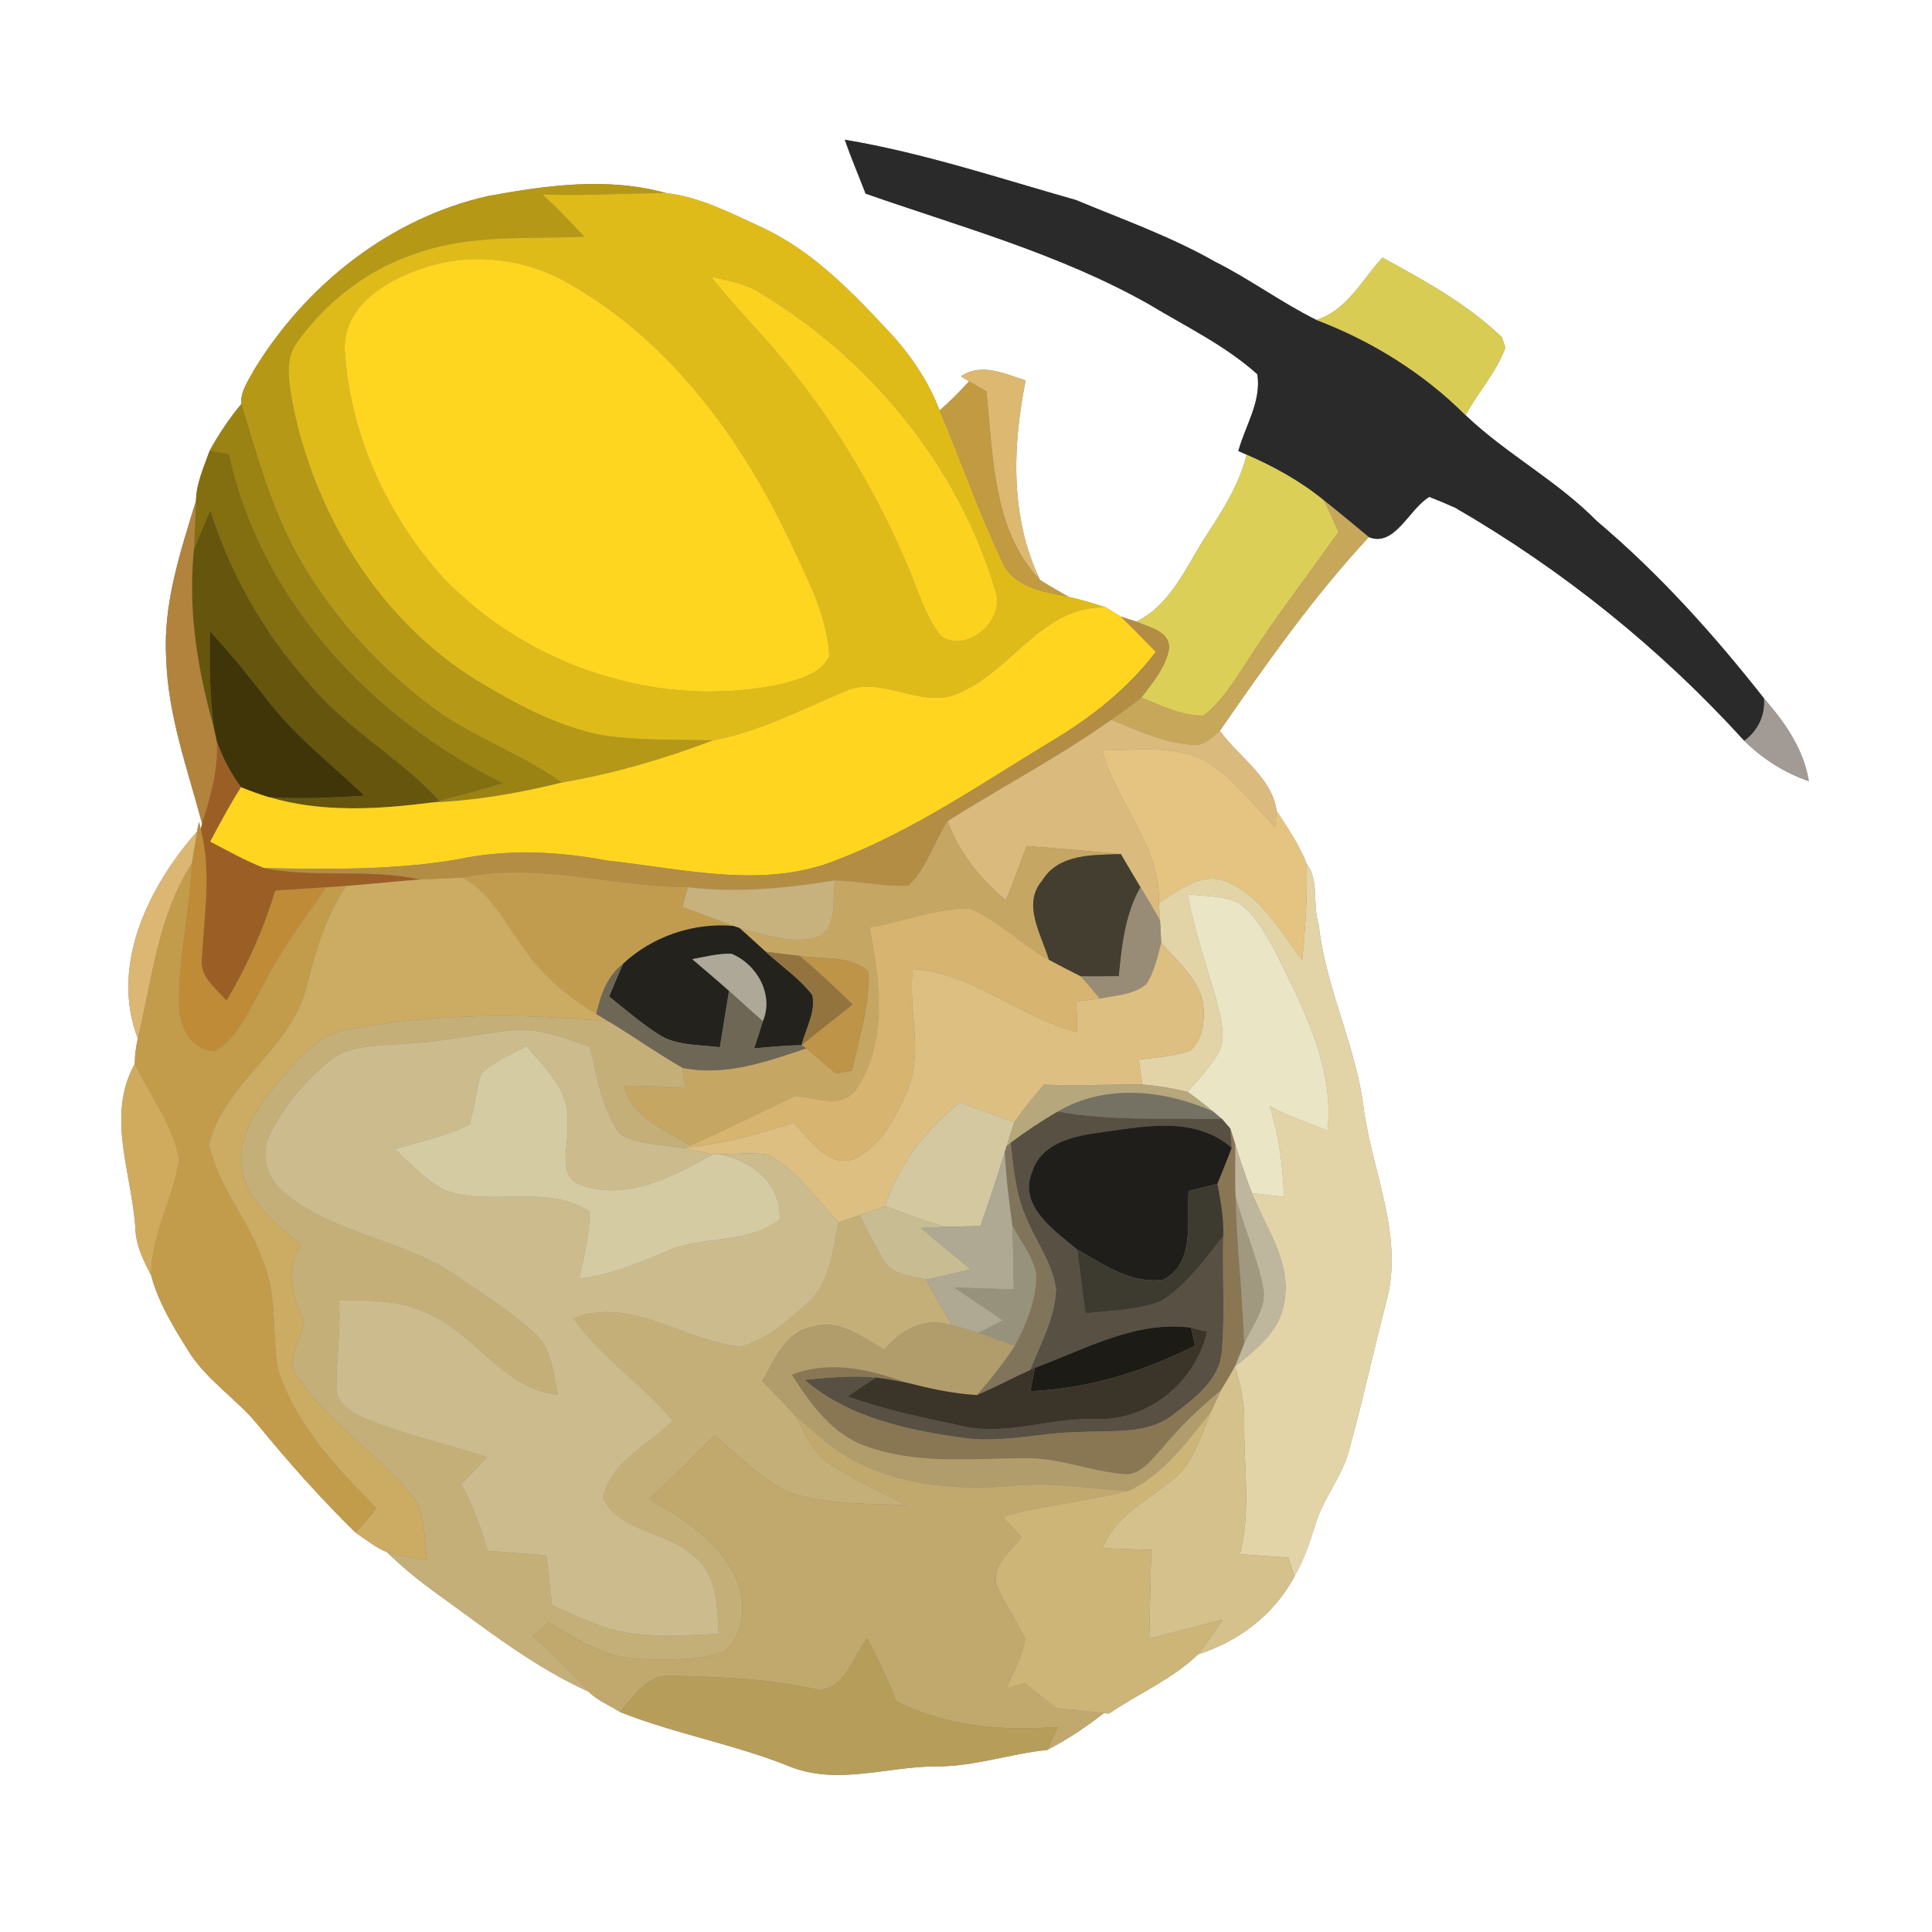 <?xml version="1.0" encoding="UTF-8" ?>
<!DOCTYPE svg PUBLIC "-//W3C//DTD SVG 1.1//EN" "http://www.w3.org/Graphics/SVG/1.1/DTD/svg11.dtd">
<svg width="250pt" height="250pt" viewBox="0 0 250 250" version="1.1" xmlns="http://www.w3.org/2000/svg">
<rect x="0" y="0" width="250" height="250" fill="#808080" stroke="none"/>
<g id="#ffffffff">
<path fill="#ffffff" opacity="1.00" d=" M 0.00 0.00 L 250.00 0.00 L 250.00 250.00 L 0.00 250.00 L 0.00 0.00 M 109.31 18.08 C 110.14 20.44 111.11 22.73 112.01 25.06 C 124.39 29.38 137.19 32.88 148.67 39.37 C 153.42 42.24 158.56 44.70 162.70 48.43 C 163.25 51.95 161.14 55.08 160.24 58.36 L 161.31 58.84 C 160.38 62.61 158.31 65.90 156.21 69.11 C 153.54 73.16 151.64 78.16 147.04 80.44 C 146.54 80.28 145.54 79.95 145.03 79.79 C 144.55 79.49 143.58 78.90 143.10 78.60 C 141.51 78.09 139.91 77.59 138.29 77.24 C 137.05 76.51 135.78 75.83 134.58 75.05 C 130.70 66.98 130.99 57.80 132.72 49.22 C 129.99 48.38 127.02 46.88 124.34 48.70 L 125.40 49.34 C 124.20 50.66 122.95 51.94 121.59 53.10 C 120.12 49.31 117.82 45.89 115.05 42.93 C 110.20 37.72 105.11 32.43 98.54 29.40 C 94.58 27.59 90.61 25.49 86.22 24.99 C 78.61 22.87 70.74 23.98 63.12 25.37 C 50.44 28.24 39.54 36.89 32.85 47.90 C 32.14 49.26 31.08 50.65 31.23 52.27 C 29.67 54.15 28.31 56.18 27.13 58.32 C 26.39 60.42 25.41 62.51 25.36 64.79 C 23.37 71.36 21.09 78.08 21.50 85.04 C 21.69 92.46 24.26 99.48 26.15 106.57 L 25.98 107.34 L 25.75 106.33 L 25.49 107.61 C 19.23 114.71 14.19 124.93 17.84 134.40 C 17.58 135.47 17.45 136.55 17.44 137.65 C 13.67 144.45 17.11 151.90 17.52 159.01 C 17.60 161.20 18.59 163.17 19.57 165.07 C 20.50 168.55 22.41 171.65 24.30 174.69 C 26.65 178.57 30.64 181.00 33.47 184.49 C 37.41 189.31 41.57 193.97 46.02 198.33 C 47.35 199.22 48.61 200.25 50.10 200.87 C 52.14 202.87 54.37 204.67 56.69 206.33 C 62.96 210.85 69.09 215.71 76.19 218.91 C 77.32 220.08 78.89 220.66 80.24 221.54 C 87.45 224.39 95.12 225.72 102.31 228.63 C 108.40 231.01 114.81 228.60 121.04 228.57 C 125.97 228.63 130.65 226.94 135.51 226.44 C 138.11 225.10 140.55 223.47 142.85 221.67 L 143.48 221.75 C 147.30 219.15 151.69 217.30 155.04 214.06 C 160.34 212.37 164.86 208.94 167.50 203.99 C 168.72 201.85 169.52 199.51 170.24 197.16 C 171.26 193.79 173.70 191.05 174.58 187.62 C 176.34 181.27 177.73 174.82 179.39 168.44 C 181.68 160.09 177.68 151.93 176.50 143.75 C 175.56 135.45 171.52 127.93 170.64 119.63 C 169.79 117.04 170.76 113.98 169.07 111.74 C 168.11 109.29 166.61 107.12 165.19 104.92 C 164.58 100.56 160.28 97.97 157.85 94.56 C 163.85 85.90 169.94 77.23 177.12 69.50 C 180.49 70.87 182.35 65.80 184.96 64.30 C 186.09 64.74 187.20 65.20 188.30 65.70 C 202.22 73.75 214.89 83.95 225.71 95.86 C 228.08 98.19 230.91 100.01 234.06 101.08 C 233.40 96.94 230.96 93.47 228.27 90.38 C 221.75 82.09 214.67 74.21 206.60 67.40 C 201.48 62.19 194.92 58.76 189.65 53.73 C 191.23 50.74 193.65 48.19 194.79 44.98 C 194.69 44.65 194.47 43.99 194.36 43.66 C 189.89 39.33 184.32 36.30 178.88 33.33 C 176.24 36.21 174.30 40.15 170.34 41.40 C 165.82 39.16 161.75 36.13 157.23 33.87 C 151.51 30.61 145.28 28.40 139.22 25.88 C 129.31 23.07 119.50 19.79 109.31 18.08 Z" />
</g>
<g id="#2a2a2aff">
<path fill="#2a2a2a" opacity="1.00" d=" M 109.31 18.08 C 119.50 19.79 129.31 23.07 139.22 25.88 C 145.28 28.40 151.51 30.61 157.23 33.87 C 161.75 36.13 165.82 39.16 170.34 41.40 C 177.54 44.14 184.19 48.27 189.65 53.73 C 194.92 58.76 201.48 62.19 206.60 67.40 C 214.67 74.21 221.75 82.09 228.27 90.38 C 228.45 92.56 227.47 94.59 225.71 95.86 C 214.89 83.95 202.22 73.75 188.30 65.70 C 187.20 65.20 186.09 64.74 184.96 64.30 C 182.35 65.80 180.49 70.87 177.12 69.50 C 175.18 67.91 173.26 66.28 171.29 64.73 C 168.28 62.27 164.86 60.38 161.31 58.84 L 160.24 58.36 C 161.14 55.08 163.25 51.95 162.70 48.43 C 158.56 44.70 153.42 42.24 148.67 39.37 C 137.19 32.88 124.39 29.38 112.01 25.06 C 111.11 22.73 110.14 20.44 109.31 18.08 Z" />
</g>
<g id="#b59816ff">
<path fill="#b59816" opacity="1.00" d=" M 63.12 25.37 C 70.74 23.98 78.61 22.87 86.22 24.99 C 80.89 25.01 75.56 25.36 70.22 25.17 C 72.09 26.91 73.87 28.75 75.61 30.62 C 68.40 30.97 60.95 30.29 54.02 32.74 C 47.71 34.75 42.20 39.00 38.39 44.38 C 36.78 46.65 37.44 49.57 37.84 52.10 C 40.71 66.58 49.10 80.31 61.83 88.12 C 66.79 91.12 72.03 93.94 77.76 95.11 C 82.56 95.85 87.45 95.70 92.29 95.79 C 85.94 98.20 79.41 100.12 72.70 101.26 C 67.13 97.30 60.47 95.16 55.11 90.89 C 48.93 86.09 43.55 80.24 39.49 73.55 C 35.47 67.02 33.44 59.54 31.23 52.27 C 31.08 50.65 32.14 49.26 32.85 47.90 C 39.54 36.89 50.44 28.24 63.12 25.37 Z" />
</g>
<g id="#dfbb1aff">
<path fill="#dfbb1a" opacity="1.00" d=" M 70.22 25.17 C 75.56 25.36 80.89 25.01 86.22 24.99 C 90.61 25.49 94.58 27.59 98.54 29.40 C 105.11 32.43 110.20 37.72 115.05 42.93 C 117.82 45.89 120.12 49.31 121.59 53.10 C 124.34 59.54 126.62 66.19 129.61 72.52 C 131.01 76.05 135.04 76.57 138.29 77.24 C 139.91 77.59 141.51 78.09 143.10 78.60 C 135.00 78.33 131.12 86.52 124.44 89.50 C 119.61 92.13 114.35 87.29 109.41 89.41 C 103.79 91.77 98.34 94.66 92.29 95.79 C 87.45 95.70 82.56 95.85 77.76 95.11 C 72.03 93.94 66.79 91.12 61.83 88.12 C 49.10 80.31 40.71 66.58 37.84 52.10 C 37.44 49.57 36.78 46.65 38.39 44.38 C 42.20 39.00 47.71 34.75 54.02 32.74 C 60.95 30.29 68.40 30.97 75.61 30.62 C 73.87 28.75 72.09 26.91 70.22 25.17 M 56.34 34.21 C 50.88 35.64 43.86 39.32 44.66 45.99 C 45.47 56.62 50.18 66.81 57.29 74.71 C 68.38 86.32 85.53 91.94 101.30 88.48 C 103.54 87.88 106.19 87.17 107.33 84.92 C 107.04 79.55 104.39 74.72 102.18 69.94 C 95.92 56.77 86.83 44.32 74.02 36.92 C 68.77 33.73 62.30 32.69 56.34 34.21 M 91.99 35.80 C 95.37 40.13 99.38 43.92 102.72 48.29 C 108.66 55.71 113.46 64.01 117.24 72.73 C 118.68 75.95 119.53 79.53 121.77 82.33 C 125.28 84.65 130.29 80.05 128.76 76.28 C 123.86 59.93 112.25 46.03 97.59 37.44 C 95.83 36.58 93.88 36.24 91.99 35.80 Z" />
</g>
<g id="#fed51fff">
<path fill="#fed51f" opacity="1.00" d=" M 56.34 34.21 C 62.30 32.69 68.77 33.73 74.02 36.92 C 86.83 44.32 95.92 56.77 102.18 69.94 C 104.39 74.72 107.04 79.55 107.33 84.92 C 106.19 87.17 103.54 87.88 101.30 88.48 C 85.53 91.94 68.38 86.32 57.29 74.71 C 50.18 66.81 45.47 56.62 44.66 45.99 C 43.86 39.32 50.88 35.64 56.34 34.21 Z" />
</g>
<g id="#d8cc55ff">
<path fill="#d8cc55" opacity="1.00" d=" M 170.34 41.40 C 174.30 40.15 176.24 36.21 178.88 33.33 C 184.32 36.30 189.89 39.33 194.36 43.66 C 194.47 43.99 194.69 44.65 194.79 44.98 C 193.65 48.19 191.23 50.74 189.65 53.73 C 184.19 48.27 177.54 44.14 170.34 41.40 Z" />
</g>
<g id="#fbd21dff">
<path fill="#fbd21d" opacity="1.00" d=" M 91.99 35.80 C 93.88 36.24 95.83 36.58 97.59 37.44 C 112.25 46.03 123.86 59.93 128.76 76.28 C 130.29 80.05 125.28 84.65 121.77 82.33 C 119.53 79.53 118.68 75.95 117.24 72.73 C 113.46 64.01 108.66 55.71 102.72 48.29 C 99.38 43.92 95.37 40.13 91.99 35.80 Z" />
</g>
<g id="#ddb871ff">
<path fill="#ddb871" opacity="1.00" d=" M 124.34 48.70 C 127.02 46.88 129.99 48.38 132.72 49.22 C 130.99 57.80 130.70 66.98 134.58 75.05 C 128.45 68.64 128.51 58.95 127.64 50.65 C 127.08 50.32 125.96 49.66 125.40 49.34 L 124.34 48.70 Z" />
</g>
<g id="#c19a42ff">
<path fill="#c19a42" opacity="1.00" d=" M 121.59 53.10 C 122.95 51.94 124.20 50.66 125.40 49.34 C 125.96 49.66 127.08 50.32 127.64 50.65 C 128.51 58.95 128.45 68.64 134.58 75.05 C 135.78 75.83 137.05 76.51 138.29 77.24 C 135.04 76.57 131.01 76.05 129.61 72.52 C 126.62 66.19 124.34 59.54 121.59 53.10 Z" />
</g>
<g id="#9a8213ff">
<path fill="#9a8213" opacity="1.00" d=" M 27.13 58.32 C 28.31 56.18 29.67 54.15 31.23 52.27 C 33.44 59.54 35.47 67.02 39.49 73.55 C 43.55 80.24 48.93 86.09 55.11 90.89 C 60.47 95.16 67.13 97.30 72.70 101.26 C 67.20 102.62 61.61 103.59 55.95 103.84 L 56.86 103.63 C 59.62 102.93 62.34 102.12 65.07 101.35 C 48.08 92.94 33.70 77.68 29.64 58.79 C 29.02 58.67 27.76 58.43 27.13 58.32 Z" />
</g>
<g id="#836e10ff">
<path fill="#836e10" opacity="1.00" d=" M 27.13 58.32 C 27.76 58.43 29.02 58.67 29.64 58.79 C 33.70 77.68 48.08 92.94 65.07 101.35 C 62.34 102.12 59.62 102.93 56.86 103.63 C 51.66 97.95 44.66 94.24 39.79 88.21 C 34.07 81.81 29.80 74.24 27.22 66.06 C 26.49 67.74 25.75 69.42 25.10 71.14 C 25.20 69.02 25.25 66.90 25.36 64.79 C 25.41 62.51 26.39 60.42 27.13 58.32 Z" />
</g>
<g id="#dbcf58ff">
<path fill="#dbcf58" opacity="1.00" d=" M 161.31 58.84 C 164.86 60.38 168.28 62.27 171.29 64.73 C 171.97 66.07 172.58 67.45 173.20 68.83 C 169.18 74.57 164.84 80.09 161.10 86.02 C 159.52 88.37 158.02 90.89 155.72 92.60 C 152.87 92.65 150.26 91.28 147.67 90.27 C 149.15 88.37 150.81 86.40 151.27 83.96 C 151.44 81.66 148.65 81.18 147.04 80.44 C 151.64 78.16 153.54 73.16 156.21 69.11 C 158.31 65.90 160.38 62.61 161.31 58.84 Z" />
</g>
<g id="#b2833cff">
<path fill="#b2833c" opacity="1.00" d=" M 21.50 85.04 C 21.09 78.08 23.37 71.36 25.36 64.79 C 25.25 66.90 25.20 69.02 25.10 71.14 C 24.29 78.93 25.58 86.72 27.69 94.21 C 27.78 94.65 27.97 95.54 28.07 95.98 C 28.27 99.62 27.23 103.14 26.15 106.57 C 24.26 99.48 21.69 92.46 21.50 85.04 Z" />
</g>
<g id="#c7a759ff">
<path fill="#c7a759" opacity="1.00" d=" M 171.29 64.73 C 173.26 66.28 175.18 67.91 177.12 69.50 C 169.94 77.23 163.85 85.90 157.85 94.56 C 156.88 95.37 155.89 96.51 154.50 96.39 C 150.72 96.19 147.24 94.54 143.80 93.14 C 145.11 92.21 146.42 91.28 147.67 90.27 C 150.26 91.28 152.87 92.65 155.72 92.60 C 158.02 90.89 159.52 88.37 161.10 86.02 C 164.84 80.09 169.18 74.57 173.20 68.83 C 172.58 67.45 171.97 66.07 171.29 64.73 Z" />
</g>
<g id="#66550cff">
<path fill="#66550c" opacity="1.00" d=" M 25.10 71.14 C 25.75 69.42 26.49 67.74 27.22 66.06 C 29.80 74.24 34.07 81.81 39.79 88.21 C 44.66 94.24 51.66 97.95 56.86 103.63 L 55.95 103.84 C 48.95 104.73 41.68 105.19 34.82 103.15 C 38.93 103.43 43.05 103.20 47.15 102.96 C 43.04 99.02 38.48 95.53 34.95 91.03 C 32.45 87.85 29.95 84.65 27.17 81.70 C 27.10 85.87 27.12 90.06 27.69 94.21 C 25.58 86.72 24.29 78.93 25.10 71.14 Z" />
</g>
<g id="#ffd520ff">
<path fill="#ffd520" opacity="1.00" d=" M 124.44 89.50 C 131.12 86.52 135.00 78.33 143.10 78.60 C 143.58 78.90 144.55 79.49 145.03 79.79 C 146.58 81.27 148.06 82.82 149.56 84.35 C 145.91 89.15 141.13 92.90 135.97 95.96 C 126.96 101.42 118.17 107.49 108.27 111.29 C 98.73 115.12 88.37 112.40 78.57 111.36 C 72.16 110.14 65.58 109.85 59.17 111.21 C 50.91 112.62 42.50 112.48 34.15 112.33 C 31.74 111.39 29.48 110.10 27.18 108.91 C 28.44 106.52 29.74 104.14 31.17 101.84 C 32.36 102.33 33.58 102.77 34.82 103.15 C 41.68 105.19 48.95 104.73 55.95 103.84 C 61.61 103.59 67.20 102.62 72.70 101.26 C 79.41 100.12 85.94 98.20 92.29 95.79 C 98.34 94.66 103.79 91.77 109.41 89.41 C 114.35 87.29 119.61 92.13 124.44 89.50 Z" />
</g>
<g id="#b38d44ff">
<path fill="#b38d44" opacity="1.00" d=" M 145.03 79.79 C 145.54 79.95 146.54 80.28 147.04 80.44 C 148.65 81.18 151.44 81.66 151.27 83.96 C 150.81 86.40 149.15 88.37 147.67 90.27 C 146.42 91.28 145.11 92.21 143.80 93.14 C 137.02 97.96 129.63 101.82 122.61 106.26 C 120.86 108.99 119.93 112.30 117.57 114.60 C 114.38 114.77 111.24 114.01 108.06 113.91 C 101.77 114.94 95.40 115.56 89.04 114.80 C 79.28 114.78 69.63 111.56 59.90 113.55 C 58.04 113.66 56.18 113.75 54.32 113.81 C 47.67 112.36 40.75 113.67 34.15 112.33 C 42.50 112.48 50.91 112.62 59.17 111.21 C 65.58 109.85 72.16 110.14 78.57 111.36 C 88.37 112.40 98.73 115.12 108.27 111.29 C 118.17 107.49 126.96 101.42 135.97 95.96 C 141.13 92.90 145.91 89.15 149.56 84.35 C 148.06 82.82 146.58 81.27 145.03 79.79 Z" />
</g>
<g id="#3f3508ff">
<path fill="#3f3508" opacity="1.00" d=" M 27.17 81.70 C 29.95 84.65 32.45 87.85 34.95 91.03 C 38.48 95.53 43.04 99.02 47.15 102.96 C 43.05 103.20 38.93 103.43 34.82 103.15 C 33.58 102.77 32.36 102.33 31.17 101.84 C 29.84 100.06 28.81 98.07 28.07 95.98 C 27.97 95.54 27.78 94.65 27.69 94.21 C 27.12 90.06 27.10 85.87 27.17 81.70 Z" />
</g>
<g id="#a29a94ff">
<path fill="#a29a94" opacity="1.00" d=" M 228.27 90.38 C 230.96 93.47 233.40 96.94 234.06 101.08 C 230.91 100.01 228.08 98.19 225.71 95.86 C 227.47 94.59 228.45 92.56 228.27 90.38 Z" />
</g>
<g id="#dbba7dff">
<path fill="#dbba7d" opacity="1.00" d=" M 122.61 106.26 C 129.63 101.82 137.02 97.96 143.80 93.14 C 147.24 94.54 150.72 96.19 154.50 96.39 C 155.89 96.51 156.88 95.37 157.85 94.56 C 160.28 97.97 164.58 100.56 165.19 104.92 C 165.15 105.45 165.07 106.50 165.03 107.03 C 162.03 104.03 159.47 100.45 155.73 98.32 C 151.65 96.40 146.98 97.08 142.62 97.11 C 144.51 103.93 150.19 109.44 149.96 116.84 C 150.00 117.40 150.07 118.54 150.11 119.11 C 149.30 117.66 148.44 116.23 147.58 114.81 C 146.72 113.39 145.88 111.96 145.04 110.52 C 140.98 110.13 136.91 109.76 132.83 109.48 C 131.97 111.83 131.10 114.18 130.17 116.50 C 126.86 113.74 124.11 110.34 122.61 106.26 Z" />
</g>
<g id="#9b5f26ff">
<path fill="#9b5f26" opacity="1.00" d=" M 28.07 95.98 C 28.81 98.07 29.84 100.06 31.17 101.84 C 29.74 104.14 28.44 106.52 27.18 108.91 C 29.48 110.10 31.74 111.39 34.15 112.33 C 40.75 113.67 47.67 112.36 54.32 113.81 C 51.14 114.06 47.97 114.40 44.80 114.64 C 44.15 114.68 42.86 114.78 42.21 114.82 C 40.01 114.97 37.82 115.10 35.62 115.24 C 34.13 120.24 31.98 125.02 29.31 129.50 C 27.95 127.90 25.76 126.39 26.11 124.01 C 26.41 118.45 27.38 112.84 25.98 107.34 L 26.15 106.57 C 27.23 103.14 28.27 99.62 28.07 95.98 Z" />
</g>
<g id="#e5c482ff">
<path fill="#e5c482" opacity="1.00" d=" M 142.62 97.11 C 146.98 97.08 151.65 96.40 155.73 98.32 C 159.47 100.45 162.03 104.03 165.03 107.03 C 165.07 106.50 165.15 105.45 165.19 104.92 C 166.61 107.12 168.11 109.29 169.07 111.74 C 169.18 115.91 168.94 120.07 168.51 124.21 C 165.64 120.54 163.23 115.94 158.71 114.09 C 155.48 112.74 152.56 115.26 149.96 116.84 C 150.19 109.44 144.51 103.93 142.62 97.11 Z" />
</g>
<g id="#c6a663ff">
<path fill="#c6a663" opacity="1.00" d=" M 117.57 114.60 C 119.93 112.30 120.86 108.99 122.61 106.26 C 124.11 110.34 126.86 113.74 130.17 116.50 C 131.10 114.18 131.97 111.83 132.83 109.48 C 136.91 109.76 140.98 110.13 145.04 110.52 C 141.46 110.65 136.98 110.43 134.85 113.96 C 132.21 117.03 134.79 120.97 135.73 124.21 C 132.13 122.23 129.24 119.09 125.42 117.54 C 121.01 117.54 116.82 119.28 112.50 120.00 C 113.87 126.83 114.90 134.74 110.84 140.87 C 108.99 143.59 105.53 142.04 102.91 141.80 C 98.40 143.97 93.92 146.19 89.34 148.20 C 86.02 146.21 81.77 144.64 80.68 140.48 C 83.35 140.52 86.03 140.61 88.70 140.71 C 88.56 139.86 88.42 139.02 88.28 138.17 C 93.77 139.31 99.18 137.40 104.31 135.66 C 105.63 136.72 106.90 137.82 108.17 138.93 C 108.69 138.83 109.74 138.62 110.26 138.52 C 111.17 134.29 112.62 130.04 112.34 125.67 C 109.93 123.58 106.44 124.16 103.49 123.69 C 102.03 123.52 100.56 123.35 99.09 123.16 C 97.95 122.14 96.84 121.09 95.69 120.09 C 98.80 120.94 102.07 122.06 105.32 121.40 C 108.57 120.54 107.60 116.42 108.06 113.91 C 111.24 114.01 114.38 114.77 117.57 114.60 Z" />
</g>
<g id="#bf8b37ff">
<path fill="#bf8b37" opacity="1.00" d=" M 25.75 106.33 L 25.98 107.34 C 27.38 112.84 26.41 118.45 26.11 124.01 C 25.76 126.39 27.95 127.90 29.31 129.50 C 31.98 125.02 34.13 120.24 35.62 115.24 C 37.82 115.10 40.01 114.97 42.21 114.82 C 39.25 119.05 36.20 123.24 33.85 127.84 C 32.19 130.77 30.82 134.15 27.87 136.03 C 24.66 135.96 23.10 132.73 23.17 129.89 C 23.07 123.80 24.58 117.83 24.82 111.75 C 25.05 110.37 25.27 108.99 25.49 107.61 L 25.75 106.33 Z" />
</g>
<g id="#dcb774ff">
<path fill="#dcb774" opacity="1.00" d=" M 17.84 134.40 C 14.19 124.93 19.23 114.71 25.49 107.61 C 25.27 108.99 25.05 110.37 24.82 111.75 C 20.43 118.57 19.69 126.70 17.84 134.40 Z" />
</g>
<g id="#443e30ff">
<path fill="#443e30" opacity="1.00" d=" M 134.85 113.96 C 136.98 110.43 141.46 110.65 145.04 110.52 C 145.88 111.96 146.72 113.39 147.58 114.81 C 145.59 118.33 145.16 122.38 144.79 126.32 C 143.13 126.35 141.48 126.37 139.83 126.34 C 138.46 125.64 137.08 124.95 135.73 124.21 C 134.79 120.97 132.21 117.03 134.85 113.96 Z" />
</g>
<g id="#c29c4aff">
<path fill="#c29c4a" opacity="1.00" d=" M 17.84 134.40 C 19.69 126.70 20.43 118.57 24.82 111.75 C 24.58 117.83 23.07 123.80 23.17 129.89 C 23.10 132.73 24.66 135.96 27.87 136.03 C 30.82 134.15 32.19 130.77 33.85 127.84 C 36.20 123.24 39.25 119.05 42.21 114.82 C 42.86 114.78 44.15 114.68 44.80 114.64 C 42.09 118.65 40.76 123.31 39.60 127.95 C 37.50 135.85 29.04 140.12 27.07 148.02 C 28.14 153.51 32.19 157.84 33.98 163.09 C 35.98 167.59 35.10 172.61 36.01 177.32 C 38.31 184.42 43.58 189.96 48.71 195.16 C 47.93 196.31 46.94 197.29 46.02 198.33 C 41.57 193.97 37.41 189.31 33.47 184.49 C 30.64 181.00 26.65 178.57 24.30 174.69 C 22.41 171.65 20.50 168.55 19.57 165.07 C 19.48 159.76 22.48 155.12 23.17 149.98 C 22.35 145.45 19.35 141.75 17.44 137.65 C 17.45 136.55 17.58 135.47 17.84 134.40 Z" />
</g>
<g id="#c29c4eff">
<path fill="#c29c4e" opacity="1.00" d=" M 59.90 113.55 C 69.63 111.56 79.28 114.78 89.04 114.80 C 88.79 115.65 88.55 116.50 88.30 117.35 C 90.51 118.17 92.72 119.00 94.92 119.82 C 89.75 119.36 84.44 121.16 80.64 124.70 C 78.57 126.28 77.71 128.76 77.16 131.21 C 73.81 129.19 70.73 126.67 68.38 123.52 C 65.69 120.09 63.86 115.79 59.90 113.55 Z" />
</g>
<g id="#e2d4a7ff">
<path fill="#e2d4a7" opacity="1.00" d=" M 169.07 111.74 C 170.76 113.98 169.79 117.04 170.64 119.63 C 171.52 127.93 175.56 135.45 176.50 143.75 C 177.68 151.93 181.68 160.09 179.39 168.44 C 177.73 174.82 176.34 181.27 174.58 187.62 C 173.70 191.05 171.26 193.79 170.24 197.16 C 169.52 199.51 168.72 201.85 167.50 203.99 C 167.31 203.38 166.93 202.16 166.74 201.56 C 164.64 201.41 162.54 201.25 160.45 201.11 C 161.92 195.46 160.90 189.65 161.01 183.91 C 161.04 181.49 160.50 179.11 159.80 176.82 C 162.45 174.68 165.47 172.38 166.11 168.82 C 167.30 163.58 163.83 159.00 162.00 154.38 C 163.38 154.55 164.75 154.72 166.13 154.89 C 166.03 150.90 165.51 146.93 164.30 143.12 C 166.67 144.45 169.26 145.30 171.78 146.29 C 172.68 137.89 168.55 130.31 164.98 123.04 C 163.72 120.75 162.43 118.30 160.21 116.80 C 158.16 115.89 155.84 115.98 153.66 115.70 C 154.57 120.47 156.14 125.06 157.48 129.71 C 157.93 131.77 158.72 134.07 157.74 136.10 C 156.68 138.04 155.10 139.62 153.68 141.29 C 151.75 140.82 149.78 140.50 147.81 140.33 C 147.66 139.26 147.51 138.19 147.36 137.12 C 149.59 136.83 151.87 136.68 154.01 135.95 C 155.82 134.37 155.97 131.59 155.60 129.37 C 154.75 126.38 152.26 124.28 150.26 122.02 C 150.23 121.29 150.15 119.84 150.11 119.11 C 150.07 118.54 150.00 117.40 149.96 116.84 C 152.56 115.26 155.48 112.74 158.71 114.09 C 163.23 115.94 165.64 120.54 168.51 124.21 C 168.94 120.07 169.18 115.91 169.07 111.74 Z" />
</g>
<g id="#ccab63ff">
<path fill="#ccab63" opacity="1.00" d=" M 44.80 114.64 C 47.97 114.40 51.14 114.06 54.32 113.81 C 56.18 113.75 58.04 113.66 59.90 113.55 C 63.86 115.79 65.69 120.09 68.38 123.52 C 70.73 126.67 73.81 129.19 77.16 131.21 C 77.57 131.46 78.37 131.95 78.77 132.19 C 67.28 131.07 55.63 131.10 44.27 133.40 C 40.70 134.31 38.33 137.39 36.00 140.02 C 33.55 143.11 30.81 146.70 31.26 150.87 C 31.86 155.38 35.70 158.31 38.92 161.07 C 36.92 164.27 37.85 167.84 39.38 171.01 C 38.92 173.38 36.86 176.12 38.61 178.37 C 42.62 183.97 48.44 187.90 52.95 193.04 C 55.16 195.44 54.85 198.92 55.25 201.92 C 53.52 201.60 51.80 201.28 50.10 200.87 C 48.61 200.25 47.35 199.22 46.02 198.33 C 46.94 197.29 47.93 196.31 48.71 195.16 C 43.58 189.96 38.31 184.42 36.01 177.32 C 35.10 172.61 35.98 167.59 33.98 163.09 C 32.19 157.84 28.14 153.51 27.07 148.02 C 29.04 140.12 37.50 135.85 39.60 127.95 C 40.76 123.31 42.09 118.65 44.80 114.64 Z" />
</g>
<g id="#c7b17dff">
<path fill="#c7b17d" opacity="1.00" d=" M 89.04 114.80 C 95.40 115.56 101.77 114.94 108.06 113.91 C 107.60 116.42 108.57 120.54 105.32 121.40 C 102.07 122.06 98.80 120.94 95.69 120.09 L 94.92 119.82 C 92.72 119.00 90.51 118.17 88.30 117.35 C 88.55 116.50 88.79 115.65 89.04 114.80 Z" />
</g>
<g id="#998c76ff">
<path fill="#998c76" opacity="1.00" d=" M 147.58 114.81 C 148.44 116.23 149.30 117.66 150.11 119.11 C 150.15 119.84 150.23 121.29 150.26 122.02 C 149.78 123.84 149.37 125.74 148.35 127.35 C 146.68 128.74 144.35 128.81 142.30 129.22 C 141.49 128.24 140.69 127.27 139.83 126.34 C 141.48 126.37 143.13 126.35 144.79 126.32 C 145.16 122.38 145.59 118.33 147.58 114.81 Z" />
</g>
<g id="#eae5c4ff">
<path fill="#eae5c4" opacity="1.00" d=" M 153.66 115.70 C 155.84 115.98 158.16 115.89 160.21 116.80 C 162.43 118.30 163.72 120.75 164.98 123.04 C 168.55 130.31 172.68 137.89 171.78 146.29 C 169.26 145.30 166.67 144.45 164.30 143.12 C 165.51 146.93 166.03 150.90 166.13 154.89 C 164.75 154.72 163.38 154.55 162.00 154.38 C 161.19 152.31 160.50 150.20 159.84 148.08 C 159.69 147.57 159.37 146.56 159.21 146.05 C 158.95 145.74 158.41 145.12 158.14 144.81 C 157.85 144.56 157.27 144.07 156.97 143.83 C 155.90 142.95 154.81 142.09 153.68 141.29 C 155.10 139.62 156.68 138.04 157.74 136.10 C 158.72 134.07 157.93 131.77 157.48 129.71 C 156.14 125.06 154.57 120.47 153.66 115.70 Z" />
</g>
<g id="#d7b46fff">
<path fill="#d7b46f" opacity="1.00" d=" M 112.50 120.00 C 116.82 119.28 121.01 117.54 125.42 117.54 C 129.24 119.09 132.13 122.23 135.73 124.21 C 137.08 124.95 138.46 125.64 139.83 126.34 C 140.69 127.27 141.49 128.24 142.30 129.22 C 141.28 129.36 140.26 129.48 139.23 129.60 C 139.35 130.92 139.39 132.25 139.37 133.58 C 131.97 131.62 125.94 125.92 118.12 125.40 C 117.47 130.71 119.60 136.26 117.31 141.36 C 115.87 144.65 114.02 148.24 110.68 149.92 C 107.06 151.29 104.85 147.38 102.64 145.27 C 98.04 146.89 93.28 148.01 88.43 148.59 L 89.34 148.20 C 93.92 146.19 98.40 143.97 102.91 141.80 C 105.53 142.04 108.99 143.59 110.84 140.87 C 114.90 134.74 113.87 126.83 112.50 120.00 Z" />
</g>
<g id="#24221cff">
<path fill="#24221c" opacity="1.00" d=" M 80.64 124.70 C 84.44 121.16 89.75 119.36 94.92 119.82 L 95.69 120.09 C 96.84 121.09 97.95 122.14 99.09 123.16 C 101.10 125.02 103.43 126.57 105.11 128.75 C 105.61 130.94 104.23 133.12 103.74 135.24 C 101.68 135.28 99.63 135.47 97.58 135.66 C 97.97 134.49 98.36 133.32 98.71 132.14 C 100.17 128.71 97.92 124.74 94.64 123.42 C 92.93 123.37 91.26 123.81 89.59 124.12 C 91.17 125.48 92.78 126.82 94.34 128.22 C 93.94 130.65 93.54 133.08 93.15 135.52 C 90.47 135.15 87.53 135.37 85.18 133.82 C 82.93 132.38 80.90 130.61 78.82 128.95 C 79.41 127.53 80.00 126.10 80.64 124.70 Z" />
</g>
<g id="#ddbf82ff">
<path fill="#ddbf82" opacity="1.00" d=" M 150.26 122.02 C 152.26 124.28 154.75 126.38 155.60 129.37 C 155.97 131.59 155.82 134.37 154.01 135.95 C 151.87 136.68 149.59 136.83 147.36 137.12 C 147.51 138.19 147.66 139.26 147.81 140.33 C 143.57 140.32 139.32 140.52 135.08 140.35 C 133.75 141.94 132.41 143.53 131.23 145.24 C 128.89 144.38 126.55 143.52 124.22 142.65 C 119.83 146.18 116.26 150.67 114.54 156.10 C 113.46 156.47 112.37 156.84 111.29 157.22 C 110.59 157.46 109.21 157.94 108.51 158.17 C 105.61 155.19 103.21 151.53 99.51 149.46 C 97.39 149.03 95.20 149.35 93.06 149.37 L 92.24 149.37 C 90.97 149.14 89.70 148.84 88.43 148.59 C 93.28 148.01 98.04 146.89 102.64 145.27 C 104.85 147.38 107.06 151.29 110.68 149.92 C 114.02 148.24 115.87 144.65 117.31 141.36 C 119.60 136.26 117.47 130.71 118.12 125.40 C 125.94 125.92 131.97 131.62 139.37 133.58 C 139.39 132.25 139.35 130.92 139.23 129.60 C 140.26 129.48 141.28 129.36 142.30 129.22 C 144.35 128.81 146.68 128.74 148.35 127.35 C 149.37 125.74 149.78 123.84 150.26 122.02 Z" />
</g>
<g id="#ada897ff">
<path fill="#ada897" opacity="1.00" d=" M 89.59 124.12 C 91.26 123.81 92.93 123.37 94.64 123.42 C 97.92 124.74 100.17 128.71 98.71 132.14 C 97.23 130.86 95.79 129.53 94.34 128.22 C 92.78 126.82 91.17 125.48 89.59 124.12 Z" />
</g>
<g id="#93743fff">
<path fill="#93743f" opacity="1.00" d=" M 99.09 123.16 C 100.56 123.35 102.03 123.52 103.49 123.69 C 105.88 125.68 108.12 127.83 110.36 129.98 C 108.15 131.73 105.93 133.46 103.74 135.24 C 104.23 133.12 105.61 130.94 105.11 128.75 C 103.43 126.57 101.10 125.02 99.09 123.16 Z" />
</g>
<g id="#bd9448ff">
<path fill="#bd9448" opacity="1.00" d=" M 103.49 123.69 C 106.44 124.16 109.93 123.58 112.34 125.67 C 112.62 130.04 111.17 134.29 110.26 138.52 C 109.74 138.62 108.69 138.83 108.17 138.93 C 106.90 137.82 105.63 136.72 104.31 135.66 L 103.74 135.24 C 105.93 133.46 108.15 131.73 110.36 129.98 C 108.12 127.83 105.88 125.68 103.49 123.69 Z" />
</g>
<g id="#6e6755ff">
<path fill="#6e6755" opacity="1.00" d=" M 77.16 131.21 C 77.71 128.76 78.57 126.28 80.64 124.70 C 80.00 126.10 79.41 127.53 78.82 128.95 C 80.90 130.61 82.93 132.38 85.18 133.82 C 87.53 135.37 90.47 135.15 93.15 135.52 C 93.54 133.08 93.94 130.65 94.34 128.22 C 95.79 129.53 97.23 130.86 98.71 132.14 C 98.36 133.32 97.97 134.49 97.58 135.66 C 99.63 135.47 101.68 135.28 103.74 135.24 L 104.31 135.66 C 99.18 137.40 93.77 139.31 88.28 138.17 C 85.03 136.31 81.98 134.13 78.77 132.19 C 78.37 131.95 77.57 131.46 77.16 131.21 Z" />
</g>
<g id="#c5af79ff">
<path fill="#c5af79" opacity="1.00" d=" M 44.27 133.40 C 55.63 131.10 67.28 131.07 78.77 132.19 C 81.98 134.13 85.03 136.31 88.28 138.17 C 88.42 139.02 88.56 139.86 88.70 140.71 C 86.03 140.61 83.35 140.52 80.68 140.48 C 81.77 144.64 86.02 146.21 89.34 148.20 L 88.43 148.59 C 85.70 148.04 82.63 148.21 80.20 146.73 C 77.82 143.45 77.31 139.26 76.30 135.43 C 73.01 134.29 69.62 132.93 66.06 133.34 C 61.36 133.86 56.73 134.92 51.99 135.07 C 48.75 135.39 45.06 135.12 42.46 137.43 C 39.36 140.07 36.58 143.23 34.87 146.96 C 33.63 149.46 34.59 152.54 36.71 154.25 C 42.92 159.58 51.58 160.23 58.33 164.62 C 62.11 167.13 65.99 169.58 69.33 172.68 C 71.50 174.67 71.56 177.82 72.20 180.49 C 64.93 179.71 61.49 172.38 55.09 169.85 C 51.59 168.19 47.64 168.25 43.86 168.30 C 44.12 172.08 43.51 175.85 43.52 179.62 C 43.51 181.73 45.66 182.83 47.32 183.59 C 52.42 185.68 57.83 186.85 63.06 188.57 C 61.94 189.72 60.82 190.87 59.70 192.03 C 61.15 194.76 62.30 197.66 63.06 200.66 C 65.60 200.87 68.14 201.06 70.69 201.25 C 70.94 203.40 71.19 205.56 71.44 207.72 C 74.72 209.15 77.99 210.83 81.58 211.34 C 85.37 211.87 89.20 211.57 93.00 211.43 C 92.78 207.88 92.85 203.66 89.68 201.30 C 86.28 198.11 80.26 198.29 78.03 193.92 C 78.90 189.11 83.96 187.05 87.04 183.82 C 83.12 179.08 77.76 175.67 74.20 170.58 C 81.67 167.67 88.54 173.58 95.81 174.24 C 99.24 173.36 102.02 170.85 104.59 168.52 C 107.48 165.89 107.71 161.75 108.51 158.17 C 109.21 157.94 110.59 157.46 111.29 157.22 C 112.17 159.22 113.24 161.12 114.32 163.02 C 115.41 164.99 117.85 165.10 119.80 165.56 C 120.91 167.53 122.02 169.51 123.15 171.48 C 119.68 170.36 116.64 172.04 114.43 174.64 C 111.59 173.04 108.52 170.55 105.05 171.72 C 101.53 172.35 100.21 176.00 98.63 178.73 C 100.04 180.15 101.44 181.58 102.80 183.05 C 104.18 185.28 105.10 188.01 107.43 189.48 C 110.54 191.49 113.95 192.97 117.19 194.76 C 112.31 194.55 107.31 194.71 102.60 193.26 C 98.62 191.68 95.70 188.39 92.45 185.73 C 89.71 188.53 86.91 191.28 84.02 193.95 C 88.28 196.50 92.91 199.24 95.09 203.94 C 96.64 206.99 96.48 211.27 93.83 213.65 C 90.35 214.95 86.50 214.75 82.85 214.67 C 78.44 214.62 74.67 212.12 71.02 209.95 C 70.31 210.53 69.60 211.11 68.89 211.70 C 71.51 213.91 73.90 216.36 76.19 218.91 C 69.09 215.71 62.96 210.85 56.69 206.33 C 54.37 204.67 52.14 202.87 50.10 200.87 C 51.80 201.28 53.52 201.60 55.25 201.92 C 54.85 198.92 55.16 195.44 52.95 193.04 C 48.44 187.90 42.62 183.97 38.61 178.37 C 36.86 176.12 38.92 173.38 39.38 171.01 C 37.85 167.84 36.92 164.27 38.92 161.07 C 35.70 158.31 31.86 155.38 31.26 150.87 C 30.81 146.70 33.55 143.11 36.00 140.02 C 38.33 137.39 40.70 134.31 44.27 133.40 Z" />
</g>
<g id="#ccbc8dff">
<path fill="#ccbc8d" opacity="1.00" d=" M 51.99 135.07 C 56.73 134.92 61.36 133.86 66.06 133.34 C 69.62 132.93 73.01 134.29 76.30 135.43 C 77.31 139.26 77.82 143.45 80.20 146.73 C 82.63 148.21 85.70 148.04 88.43 148.59 C 89.70 148.84 90.97 149.14 92.24 149.37 C 87.20 152.15 81.32 155.40 75.42 153.41 C 71.80 152.37 73.75 148.01 73.41 145.34 C 73.89 141.20 70.50 138.25 68.13 135.35 C 66.15 136.47 63.96 137.32 62.28 138.89 C 61.55 141.06 61.46 143.39 60.69 145.55 C 57.67 147.07 54.30 147.70 51.09 148.70 C 53.21 150.67 55.22 152.92 57.90 154.14 C 63.83 156.08 70.77 153.18 76.26 156.77 C 76.38 159.72 75.52 162.59 74.96 165.45 C 79.03 164.99 82.78 163.38 86.51 161.81 C 91.12 159.85 96.80 161.01 100.89 157.81 C 101.14 153.21 97.24 150.11 93.06 149.37 C 95.20 149.35 97.39 149.03 99.51 149.46 C 103.21 151.53 105.61 155.19 108.51 158.17 C 107.71 161.75 107.48 165.89 104.59 168.52 C 102.02 170.85 99.24 173.36 95.81 174.24 C 88.54 173.58 81.67 167.67 74.20 170.58 C 77.76 175.67 83.12 179.08 87.04 183.82 C 83.96 187.05 78.90 189.11 78.03 193.92 C 80.26 198.29 86.28 198.11 89.68 201.30 C 92.85 203.66 92.78 207.88 93.00 211.43 C 89.20 211.57 85.37 211.87 81.58 211.34 C 77.99 210.83 74.72 209.15 71.44 207.72 C 71.19 205.56 70.94 203.40 70.69 201.25 C 68.14 201.06 65.60 200.87 63.06 200.66 C 62.30 197.66 61.15 194.76 59.70 192.03 C 60.82 190.87 61.94 189.72 63.06 188.57 C 57.83 186.85 52.42 185.68 47.32 183.59 C 45.66 182.83 43.51 181.73 43.52 179.62 C 43.51 175.85 44.12 172.08 43.86 168.30 C 47.64 168.25 51.59 168.19 55.09 169.85 C 61.49 172.38 64.93 179.71 72.20 180.49 C 71.56 177.82 71.50 174.67 69.33 172.68 C 65.99 169.58 62.11 167.13 58.33 164.62 C 51.58 160.23 42.92 159.58 36.71 154.25 C 34.59 152.54 33.63 149.46 34.87 146.96 C 36.58 143.23 39.36 140.07 42.46 137.43 C 45.06 135.12 48.75 135.39 51.99 135.07 Z" />
</g>
<g id="#d5cba2ff">
<path fill="#d5cba2" opacity="1.00" d=" M 62.28 138.89 C 63.96 137.32 66.15 136.47 68.13 135.35 C 70.50 138.25 73.89 141.20 73.41 145.34 C 73.75 148.01 71.80 152.37 75.42 153.41 C 81.32 155.40 87.20 152.15 92.24 149.37 L 93.06 149.37 C 97.24 150.11 101.14 153.21 100.89 157.81 C 96.80 161.01 91.12 159.85 86.51 161.81 C 82.78 163.38 79.03 164.99 74.96 165.45 C 75.52 162.59 76.38 159.72 76.26 156.77 C 70.77 153.18 63.83 156.08 57.90 154.14 C 55.22 152.92 53.21 150.67 51.09 148.70 C 54.30 147.70 57.67 147.07 60.69 145.55 C 61.46 143.39 61.55 141.06 62.28 138.89 Z" />
</g>
<g id="#d1ab5dff">
<path fill="#d1ab5d" opacity="1.00" d=" M 17.52 159.01 C 17.11 151.90 13.67 144.45 17.44 137.65 C 19.35 141.75 22.35 145.45 23.17 149.98 C 22.48 155.12 19.48 159.76 19.57 165.07 C 18.59 163.17 17.60 161.20 17.52 159.01 Z" />
</g>
<g id="#b6a77cff">
<path fill="#b6a77c" opacity="1.00" d=" M 135.08 140.35 C 139.32 140.52 143.57 140.32 147.81 140.33 C 149.78 140.50 151.75 140.82 153.68 141.29 C 154.81 142.09 155.90 142.95 156.97 143.83 C 150.66 141.04 143.05 140.21 136.88 143.84 C 134.76 145.06 132.73 146.42 130.78 147.88 L 130.24 148.35 C 130.55 147.30 130.88 146.27 131.23 145.24 C 132.41 143.53 133.75 141.94 135.08 140.35 Z" />
</g>
<g id="#757264ff">
<path fill="#757264" opacity="1.00" d=" M 136.88 143.84 C 143.05 140.21 150.66 141.04 156.97 143.83 C 157.27 144.07 157.85 144.56 158.14 144.81 C 151.05 144.66 143.91 145.11 136.88 143.84 Z" />
</g>
<g id="#d4c8a1ff">
<path fill="#d4c8a1" opacity="1.00" d=" M 124.22 142.65 C 126.55 143.52 128.89 144.38 131.23 145.24 C 130.88 146.27 130.55 147.30 130.24 148.35 L 130.01 149.10 C 129.05 152.31 127.97 155.49 126.87 158.65 C 125.31 158.68 123.76 158.72 122.21 158.74 C 119.61 157.98 117.08 157.02 114.54 156.10 C 116.26 150.67 119.83 146.18 124.22 142.65 Z" />
</g>
<g id="#575043ff">
<path fill="#575043" opacity="1.00" d=" M 130.78 147.88 C 132.73 146.42 134.76 145.06 136.88 143.84 C 143.91 145.11 151.05 144.66 158.14 144.81 C 158.41 145.12 158.95 145.74 159.21 146.05 C 159.26 146.67 159.34 147.91 159.39 148.53 C 154.46 144.24 147.68 145.83 141.83 146.62 C 138.57 147.07 134.64 148.08 133.56 151.66 C 131.73 156.04 136.47 159.26 139.38 161.67 C 139.75 164.43 140.10 167.19 140.45 169.95 C 143.77 169.58 147.25 169.59 150.38 168.29 C 153.63 166.19 155.92 162.94 158.29 159.95 C 158.14 164.97 158.54 170.00 158.09 175.00 C 157.75 178.59 154.59 180.93 151.94 182.95 C 148.56 185.69 143.99 185.07 139.94 185.30 C 134.92 185.32 129.95 186.74 124.93 186.10 C 117.58 185.08 109.92 183.53 104.12 178.56 C 107.17 178.24 110.26 177.97 113.33 178.25 C 112.12 179.06 110.91 179.88 109.69 180.68 C 114.27 182.40 119.08 183.36 123.86 184.38 C 129.89 186.02 135.94 183.37 142.03 183.62 C 148.70 183.80 154.73 178.78 156.20 172.34 C 155.68 172.21 154.64 171.94 154.12 171.80 C 146.96 170.86 140.41 174.60 133.92 177.00 L 133.29 177.28 C 134.66 173.91 136.50 170.56 136.65 166.86 C 136.27 163.65 134.24 160.97 133.01 158.06 C 131.46 154.89 131.16 151.33 130.78 147.88 Z" />
</g>
<g id="#1f1e1aff">
<path fill="#1f1e1a" opacity="1.00" d=" M 141.83 146.62 C 147.68 145.83 154.46 144.24 159.39 148.53 C 158.81 150.10 158.17 151.64 157.54 153.19 C 156.29 153.49 155.04 153.80 153.80 154.11 C 153.54 157.97 154.71 163.48 150.51 165.59 C 146.45 166.19 142.74 163.62 139.38 161.67 C 136.47 159.26 131.73 156.04 133.56 151.66 C 134.64 148.08 138.57 147.07 141.83 146.62 Z" />
</g>
<g id="#897653ff">
<path fill="#897653" opacity="1.00" d=" M 159.21 146.05 C 159.37 146.56 159.69 147.57 159.84 148.08 C 159.88 150.31 159.78 152.55 159.88 154.78 C 160.02 161.17 160.80 167.51 160.99 173.89 C 160.61 174.87 160.21 175.85 159.80 176.82 C 159.23 177.86 158.62 178.88 158.01 179.89 C 155.24 182.17 152.65 184.64 150.38 187.42 C 148.96 188.86 147.52 191.10 145.19 190.73 C 140.89 190.31 136.79 188.57 132.43 188.69 C 125.61 188.74 118.52 189.51 111.99 187.11 C 107.62 185.55 104.84 181.63 102.46 177.88 C 107.38 175.99 112.49 177.17 117.24 178.90 C 115.94 178.65 114.64 178.43 113.33 178.25 C 110.26 177.97 107.17 178.24 104.12 178.56 C 109.92 183.53 117.58 185.08 124.93 186.10 C 129.95 186.74 134.92 185.32 139.94 185.30 C 143.99 185.07 148.56 185.69 151.94 182.95 C 154.59 180.93 157.75 178.59 158.09 175.00 C 158.54 170.00 158.14 164.97 158.29 159.95 C 158.37 157.67 157.96 155.42 157.54 153.19 C 158.17 151.64 158.81 150.10 159.39 148.53 C 159.34 147.91 159.26 146.67 159.21 146.05 Z" />
</g>
<g id="#80745bff">
<path fill="#80745b" opacity="1.00" d=" M 130.24 148.35 L 130.78 147.88 C 131.16 151.33 131.46 154.89 133.01 158.06 C 134.24 160.97 136.27 163.65 136.65 166.86 C 136.50 170.56 134.66 173.91 133.29 177.28 C 130.99 178.34 128.75 179.52 126.42 180.52 C 128.16 178.49 129.86 176.41 131.30 174.16 C 132.82 171.31 134.14 168.18 134.09 164.90 C 133.68 162.56 132.10 160.68 131.01 158.64 C 130.56 155.47 130.18 152.29 130.01 149.10 L 130.24 148.35 Z" />
</g>
<g id="#bfb79dff">
<path fill="#bfb79d" opacity="1.00" d=" M 159.84 148.08 C 160.50 150.20 161.19 152.31 162.00 154.38 C 163.83 159.00 167.30 163.58 166.11 168.82 C 165.47 172.38 162.45 174.68 159.80 176.82 C 160.21 175.85 160.61 174.87 160.99 173.89 C 161.97 171.50 164.06 169.19 163.41 166.43 C 162.61 162.44 160.87 158.72 159.88 154.78 C 159.78 152.55 159.88 150.31 159.84 148.08 Z" />
</g>
<g id="#afa892ff">
<path fill="#afa892" opacity="1.00" d=" M 126.87 158.65 C 127.97 155.49 129.05 152.31 130.01 149.10 C 130.18 152.29 130.56 155.47 131.01 158.64 C 131.11 161.37 131.11 164.11 131.18 166.85 C 128.62 166.78 126.07 166.69 123.51 166.61 C 125.61 168.03 127.69 169.46 129.80 170.86 C 128.74 171.40 127.68 171.93 126.62 172.47 C 125.47 172.10 124.31 171.78 123.15 171.48 C 122.02 169.51 120.91 167.53 119.80 165.56 C 121.74 165.16 123.66 164.69 125.59 164.24 C 123.42 162.47 121.25 160.70 119.12 158.89 C 119.89 158.85 121.43 158.78 122.21 158.74 C 123.76 158.72 125.31 158.68 126.87 158.65 Z" />
</g>
<g id="#3d3a30ff">
<path fill="#3d3a30" opacity="1.00" d=" M 153.80 154.11 C 155.04 153.80 156.29 153.49 157.54 153.19 C 157.96 155.42 158.37 157.67 158.29 159.95 C 155.92 162.94 153.63 166.19 150.38 168.29 C 147.25 169.59 143.77 169.58 140.45 169.95 C 140.10 167.19 139.75 164.43 139.38 161.67 C 142.74 163.62 146.45 166.19 150.51 165.59 C 154.71 163.48 153.54 157.97 153.80 154.11 Z" />
</g>
<g id="#a1997fff">
<path fill="#a1997f" opacity="1.00" d=" M 159.88 154.78 C 160.87 158.72 162.61 162.44 163.41 166.43 C 164.06 169.19 161.97 171.50 160.99 173.89 C 160.80 167.51 160.02 161.17 159.88 154.78 Z" />
</g>
<g id="#c8bd92ff">
<path fill="#c8bd92" opacity="1.00" d=" M 111.29 157.22 C 112.37 156.84 113.46 156.47 114.54 156.10 C 117.08 157.02 119.61 157.98 122.21 158.74 C 121.43 158.78 119.89 158.85 119.12 158.89 C 121.25 160.70 123.42 162.47 125.59 164.24 C 123.66 164.69 121.74 165.16 119.80 165.56 C 117.85 165.10 115.41 164.99 114.32 163.02 C 113.24 161.12 112.17 159.22 111.29 157.22 Z" />
</g>
<g id="#97927cff">
<path fill="#97927c" opacity="1.00" d=" M 131.01 158.64 C 132.10 160.68 133.68 162.56 134.09 164.90 C 134.14 168.18 132.82 171.31 131.30 174.16 C 129.74 173.57 128.19 172.99 126.62 172.47 C 127.68 171.93 128.74 171.40 129.80 170.86 C 127.69 169.46 125.61 168.03 123.51 166.61 C 126.07 166.69 128.62 166.78 131.18 166.85 C 131.11 164.11 131.11 161.37 131.01 158.64 Z" />
</g>
<g id="#b09d6bff">
<path fill="#b09d6b" opacity="1.00" d=" M 105.05 171.72 C 108.52 170.55 111.59 173.04 114.43 174.64 C 116.64 172.04 119.68 170.36 123.15 171.48 C 124.31 171.78 125.47 172.10 126.62 172.47 C 128.19 172.99 129.74 173.57 131.30 174.16 C 129.86 176.41 128.16 178.49 126.42 180.52 C 123.31 180.36 120.25 179.66 117.24 178.90 C 112.49 177.17 107.38 175.99 102.46 177.88 C 104.84 181.63 107.62 185.55 111.99 187.11 C 118.52 189.51 125.61 188.74 132.43 188.69 C 136.79 188.57 140.89 190.31 145.19 190.73 C 147.52 191.10 148.96 188.86 150.38 187.42 C 152.65 184.64 155.24 182.17 158.01 179.89 C 157.56 180.81 157.14 181.73 156.72 182.66 C 153.65 186.49 150.59 190.81 146.02 192.92 C 141.03 192.64 136.05 191.75 131.04 192.27 C 122.43 193.04 112.83 191.91 106.13 185.94 C 104.99 185.01 103.88 184.04 102.80 183.05 C 101.44 181.58 100.04 180.15 98.63 178.73 C 100.21 176.00 101.53 172.35 105.05 171.72 Z" />
</g>
<g id="#1c1b15ff">
<path fill="#1c1b15" opacity="1.00" d=" M 133.92 177.00 C 140.41 174.60 146.96 170.86 154.12 171.80 C 154.25 172.38 154.51 173.54 154.64 174.11 C 148.00 177.51 140.78 179.69 133.31 180.03 C 133.51 179.01 133.71 178.00 133.92 177.00 Z" />
</g>
<g id="#3b3428ff">
<path fill="#3b3428" opacity="1.00" d=" M 154.12 171.80 C 154.64 171.94 155.68 172.21 156.20 172.34 C 154.73 178.78 148.70 183.80 142.03 183.62 C 135.94 183.37 129.89 186.02 123.86 184.38 C 119.08 183.36 114.27 182.40 109.69 180.68 C 110.91 179.88 112.12 179.06 113.33 178.25 C 114.64 178.43 115.94 178.65 117.24 178.90 C 120.25 179.66 123.31 180.36 126.42 180.52 C 128.75 179.52 130.99 178.34 133.29 177.28 L 133.92 177.00 C 133.71 178.00 133.51 179.01 133.31 180.03 C 140.78 179.69 148.00 177.51 154.64 174.11 C 154.51 173.54 154.25 172.38 154.12 171.80 Z" />
</g>
<g id="#d5c18bff">
<path fill="#d5c18b" opacity="1.00" d=" M 158.01 179.89 C 158.62 178.88 159.23 177.86 159.80 176.82 C 160.50 179.11 161.04 181.49 161.01 183.91 C 160.90 189.65 161.92 195.46 160.45 201.11 C 162.54 201.25 164.64 201.41 166.74 201.56 C 166.93 202.16 167.31 203.38 167.50 203.99 C 164.86 208.94 160.34 212.37 155.04 214.06 C 156.17 212.60 157.21 211.08 158.26 209.56 C 155.07 210.39 151.89 211.22 148.71 212.04 C 148.80 208.21 148.88 204.39 148.96 200.56 C 146.86 200.49 144.77 200.43 142.68 200.33 C 144.26 196.17 148.39 194.23 151.61 191.59 C 154.44 189.39 155.40 185.81 156.72 182.66 C 157.14 181.73 157.56 180.81 158.01 179.89 Z" />
</g>
<g id="#c1a86dff">
<path fill="#c1a86d" opacity="1.00" d=" M 102.80 183.05 C 103.88 184.04 104.99 185.01 106.13 185.94 C 112.83 191.91 122.43 193.04 131.04 192.27 C 136.05 191.75 141.03 192.64 146.02 192.92 C 140.65 194.29 135.09 194.75 129.75 196.26 C 130.55 197.13 131.37 198.02 132.17 198.90 C 130.88 200.72 128.44 202.39 128.90 204.89 C 129.83 207.47 131.63 209.61 132.67 212.14 C 132.26 214.39 131.14 216.42 130.22 218.49 C 131.01 218.25 131.80 218.02 132.59 217.80 C 133.96 218.88 135.33 219.97 136.71 221.04 C 138.76 221.23 140.81 221.44 142.85 221.67 C 140.55 223.47 138.11 225.10 135.51 226.44 C 135.97 225.44 136.43 224.45 136.89 223.46 C 129.75 224.04 122.45 223.40 115.96 220.14 C 114.92 217.33 113.62 214.64 112.22 212.00 C 110.32 214.38 109.13 219.33 105.24 218.52 C 99.09 217.16 92.78 216.99 86.51 216.81 C 83.57 216.87 81.96 219.57 80.24 221.54 C 78.89 220.66 77.32 220.08 76.19 218.91 C 73.90 216.36 71.51 213.91 68.89 211.70 C 69.60 211.11 70.31 210.53 71.02 209.95 C 74.67 212.12 78.44 214.62 82.85 214.67 C 86.50 214.75 90.35 214.95 93.83 213.65 C 96.48 211.27 96.64 206.99 95.09 203.94 C 92.91 199.24 88.28 196.50 84.02 193.95 C 86.91 191.28 89.71 188.53 92.45 185.73 C 95.70 188.39 98.62 191.68 102.60 193.26 C 107.31 194.71 112.31 194.55 117.19 194.76 C 113.95 192.97 110.54 191.49 107.43 189.48 C 105.10 188.01 104.18 185.28 102.80 183.05 Z" />
</g>
<g id="#cdb578ff">
<path fill="#cdb578" opacity="1.00" d=" M 146.02 192.92 C 150.59 190.81 153.65 186.49 156.72 182.66 C 155.40 185.81 154.44 189.39 151.61 191.59 C 148.39 194.23 144.26 196.17 142.68 200.33 C 144.77 200.43 146.86 200.49 148.96 200.56 C 148.88 204.39 148.80 208.21 148.71 212.04 C 151.89 211.22 155.07 210.39 158.26 209.56 C 157.21 211.08 156.17 212.60 155.04 214.06 C 151.69 217.30 147.30 219.15 143.48 221.75 L 142.85 221.67 C 140.81 221.44 138.76 221.23 136.71 221.04 C 135.33 219.97 133.96 218.88 132.59 217.80 C 131.80 218.02 131.01 218.25 130.22 218.49 C 131.14 216.42 132.26 214.39 132.67 212.14 C 131.63 209.61 129.83 207.47 128.90 204.89 C 128.44 202.39 130.88 200.72 132.17 198.90 C 131.37 198.02 130.55 197.13 129.75 196.26 C 135.09 194.75 140.65 194.29 146.02 192.92 Z" />
</g>
<g id="#b79d5aff">
<path fill="#b79d5a" opacity="1.00" d=" M 112.22 212.00 C 113.62 214.64 114.92 217.33 115.96 220.14 C 122.45 223.40 129.75 224.04 136.89 223.46 C 136.43 224.45 135.97 225.44 135.51 226.44 C 130.65 226.94 125.97 228.63 121.04 228.57 C 114.81 228.60 108.40 231.01 102.31 228.63 C 95.12 225.72 87.45 224.39 80.24 221.54 C 81.96 219.57 83.57 216.87 86.51 216.81 C 92.78 216.99 99.09 217.16 105.24 218.52 C 109.13 219.33 110.32 214.38 112.22 212.00 Z" />
</g>
</svg>
